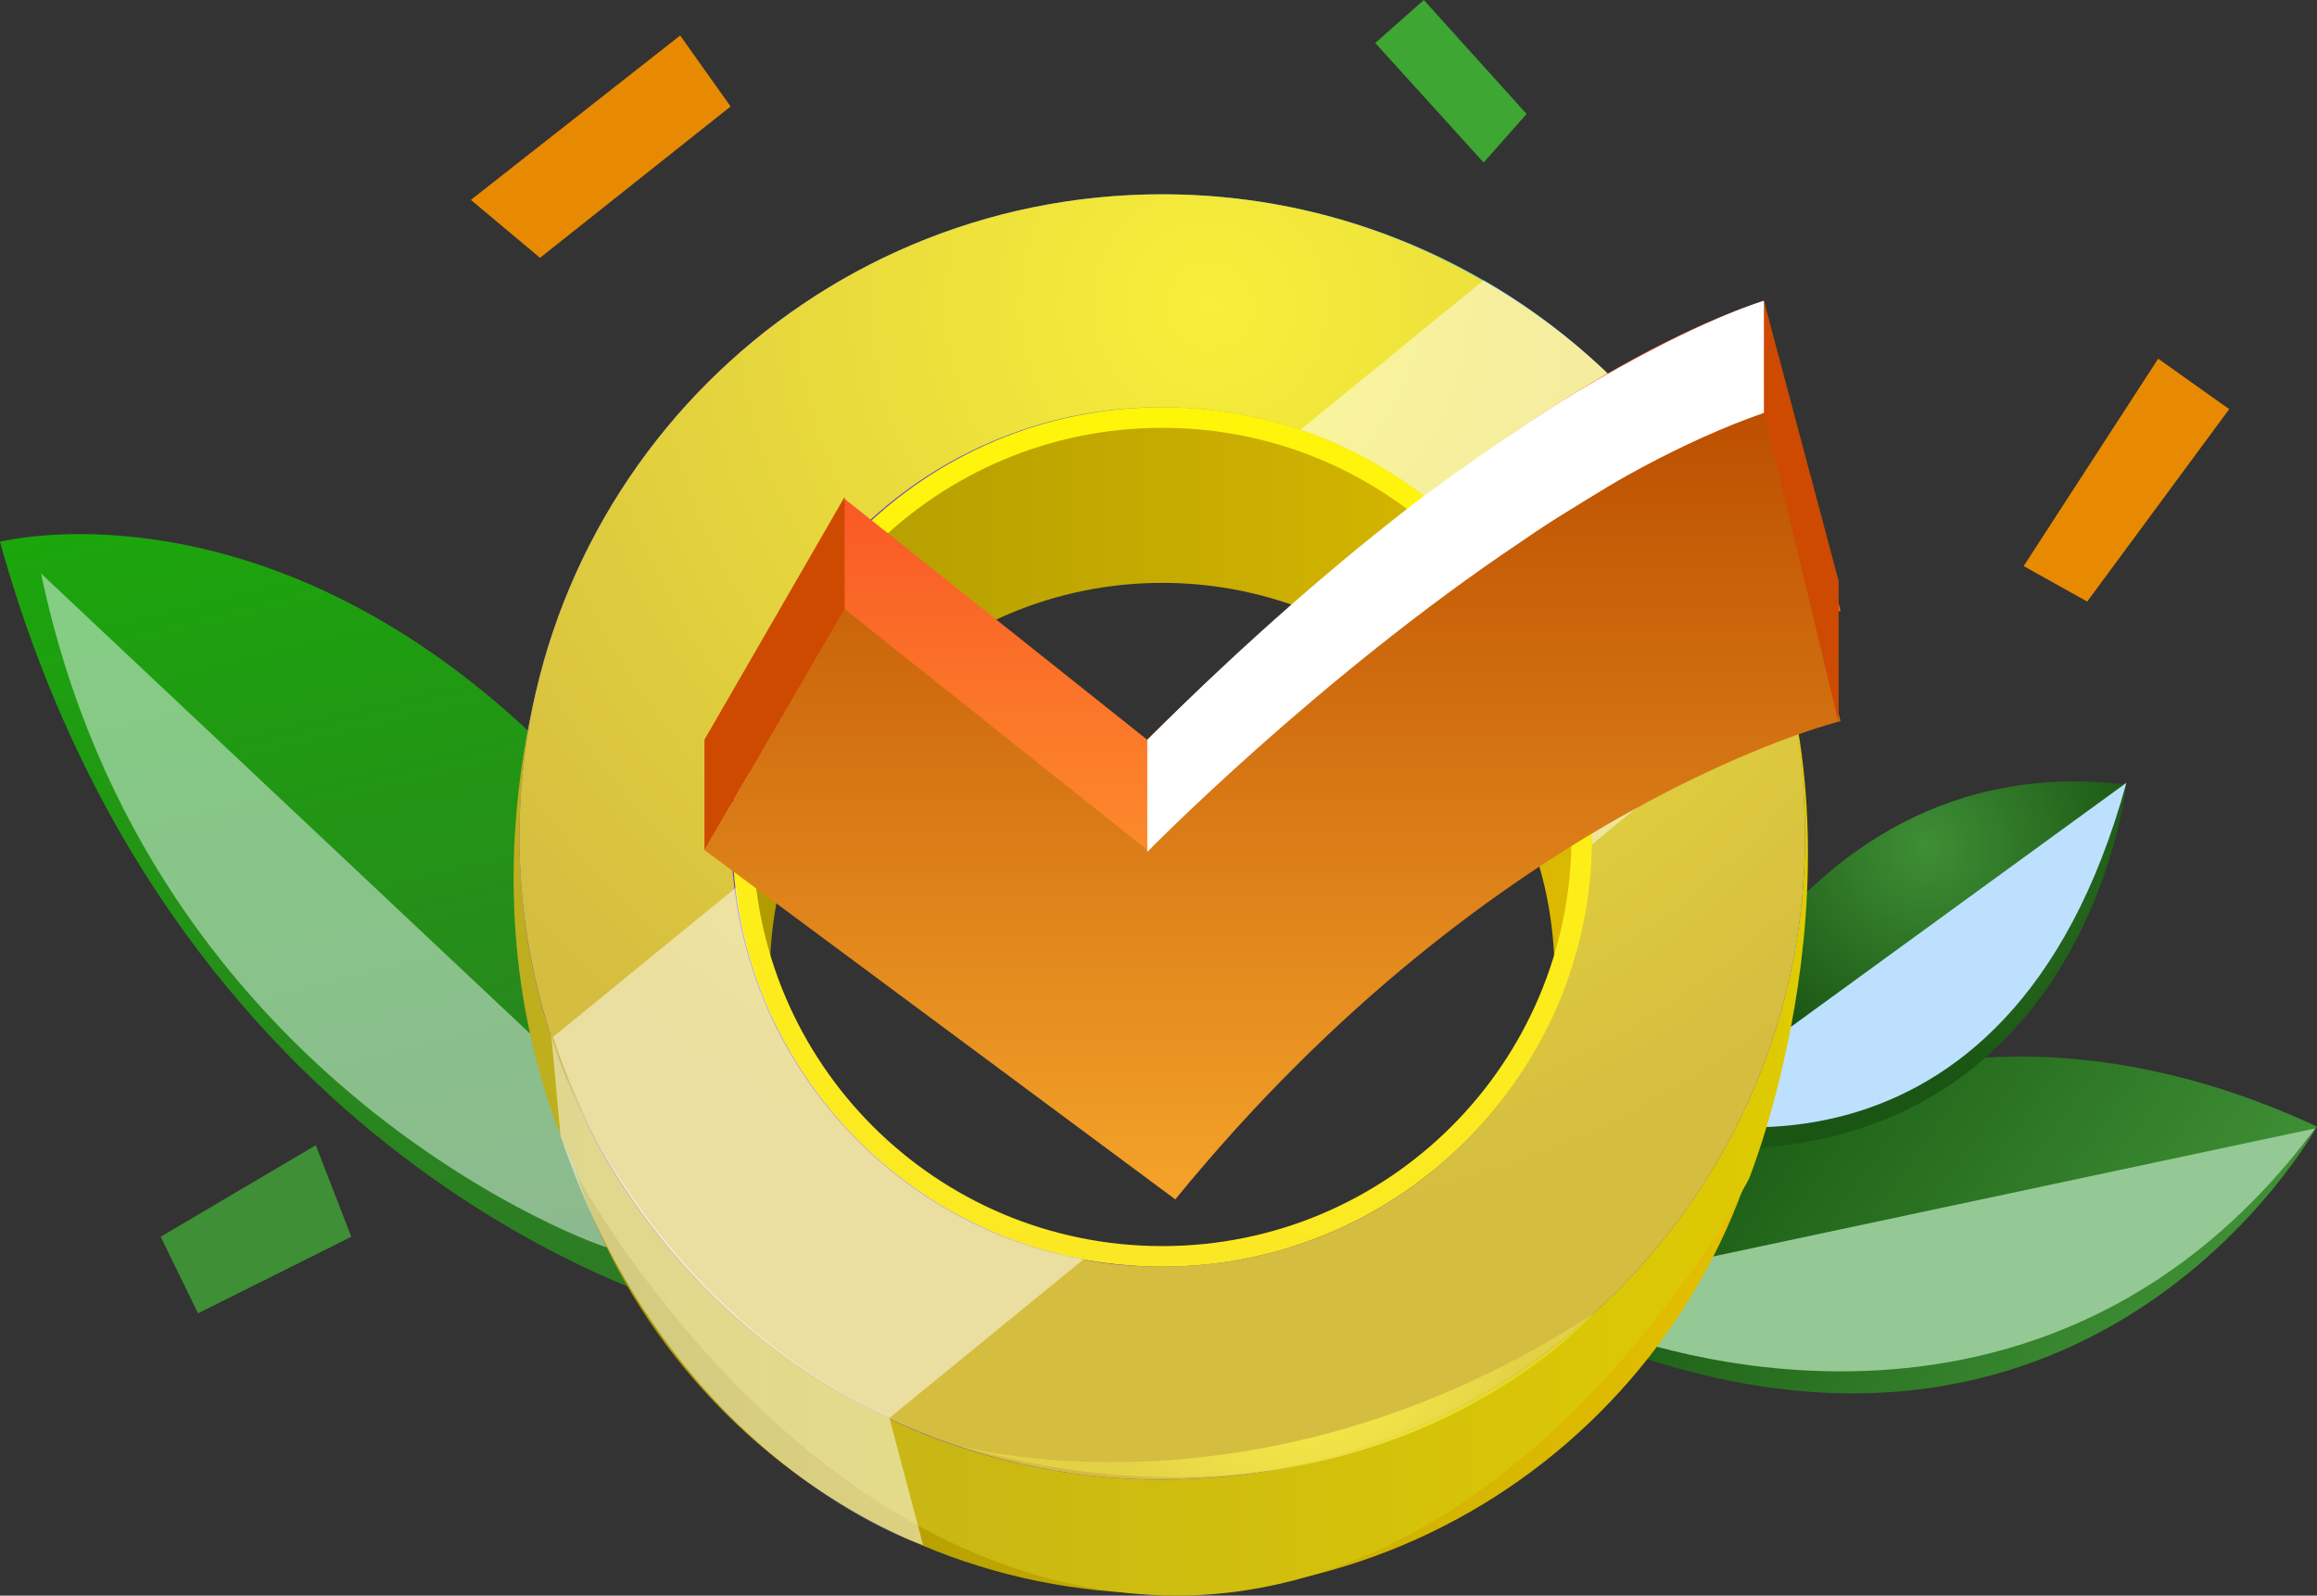 <svg viewBox="0 0 941 648" fill="none" xmlns="http://www.w3.org/2000/svg">
<rect x="0" y="0" width="941" height="648" fill="#333333" stroke="none"/>
<path d="M619.996 525.786C619.996 525.786 742.934 365.698 941 457.502C941 457.502 847.659 627.453 641.245 541.719L619.996 525.786Z" fill="url(#paint0_linear_64_225)"/>
<path d="M940.243 458.262L619.238 526.546L649.593 539.444C650.352 539.444 824.894 613.038 940.243 458.262Z" fill="#94C995"/>
<path d="M283.819 532.615C283.819 532.615 72.093 479.505 0 220.026C0 220.026 190.478 170.71 331.628 464.331L283.819 532.615Z" fill="url(#paint1_linear_64_225)"/>
<path d="M16.691 232.925L300.511 499.991L247.389 506.819C246.63 507.578 60.706 443.087 16.691 232.925Z" fill="#F1F9FF" fill-opacity="0.49"/>
<path d="M670.848 465.089C670.848 465.089 719.416 301.208 863.602 318.658C863.602 317.9 846.148 484.816 670.848 465.089Z" fill="url(#paint2_radial_64_225)"/>
<path d="M863.597 317.899L676.914 453.708C677.673 453.708 815.029 494.679 863.597 317.899Z" fill="#BDE0FF"/>
<path d="M472.016 144.914C333.142 144.914 220.828 257.203 220.828 396.047C220.828 534.891 333.142 647.18 472.016 647.18C610.89 647.18 723.203 534.891 723.203 396.047C723.962 257.203 610.89 144.914 472.016 144.914ZM472.016 555.376C383.986 555.376 312.652 484.057 312.652 396.047C312.652 308.037 383.986 236.718 472.016 236.718C560.045 236.718 631.38 308.037 631.38 396.047C632.138 484.057 560.045 555.376 472.016 555.376Z" fill="url(#paint3_linear_64_225)"/>
<path d="M226.901 251.134C226.901 251.134 180.609 362.665 235.248 478.747C235.248 478.747 324.037 643.387 472.776 647.939C621.516 651.733 710.304 478.747 710.304 478.747C710.304 478.747 762.667 349.766 712.581 236.719L638.97 238.236C638.97 238.236 679.949 572.827 472.776 556.135C266.362 539.444 284.575 306.52 284.575 306.52L226.901 251.134Z" fill="url(#paint4_linear_64_225)"/>
<path d="M472.018 78.906C327.832 78.906 210.965 195.747 210.965 339.902C210.965 484.057 327.832 600.898 472.018 600.898C616.204 600.898 733.071 484.057 733.071 339.902C733.071 195.747 616.204 78.906 472.018 78.906ZM472.018 514.406C375.641 514.406 297.477 436.258 297.477 339.902C297.477 243.546 375.641 165.399 472.018 165.399C568.395 165.399 646.559 243.546 646.559 339.902C646.559 436.258 568.395 514.406 472.018 514.406Z" fill="url(#paint5_radial_64_225)"/>
<path d="M726.241 278.447C709.546 208.646 664.013 149.466 603.303 114.566C564.6 91.804 519.827 78.906 472.018 78.906C327.832 78.906 210.965 195.747 210.965 339.902C210.965 367.975 215.518 395.288 223.866 421.084C246.632 489.368 295.959 545.513 360.463 575.861C394.612 591.794 431.797 600.898 472.018 600.898C616.204 600.898 733.071 484.057 733.071 339.902C733.071 318.658 730.794 298.173 726.241 278.447ZM472.018 514.406C460.635 514.406 450.011 513.647 439.386 511.371C365.017 497.714 307.342 436.258 298.235 360.387C297.477 353.559 296.718 346.731 296.718 339.902C296.718 243.546 374.882 165.399 471.259 165.399C490.99 165.399 509.961 168.434 527.416 174.504C596.473 198.024 645.8 263.273 645.8 339.902C645.8 340.661 645.8 341.42 645.8 342.937C645.041 437.776 567.636 514.406 472.018 514.406Z" fill="url(#paint6_radial_64_225)"/>
<path d="M472.022 165.398C375.645 165.398 297.48 243.546 297.48 339.902C297.48 436.258 375.645 514.405 472.022 514.405C568.399 514.405 646.563 436.258 646.563 339.902C646.563 243.546 568.399 165.398 472.022 165.398ZM472.022 506.059C380.198 506.059 305.828 431.706 305.828 339.902C305.828 248.098 380.198 173.744 472.022 173.744C563.846 173.744 638.215 248.098 638.215 339.902C638.215 431.706 563.846 506.059 472.022 506.059Z" fill="url(#paint7_linear_64_225)"/>
<path opacity="0.5" d="M440.145 511.37L361.223 575.86C296.718 545.512 246.632 489.367 224.625 421.083L298.995 360.387C307.343 436.258 365.776 497.713 440.145 511.37Z" fill="white"/>
<path opacity="0.5" d="M646.564 342.937C646.564 342.178 646.564 341.419 646.564 339.902C646.564 263.272 597.237 198.023 528.18 174.503L602.55 113.807C663.26 148.707 708.033 207.887 725.487 277.688L646.564 342.937Z" fill="white"/>
<path d="M387.02 586.483C387.02 586.483 509.957 622.901 647.314 533.373C646.555 534.132 557.008 635.799 387.02 586.483Z" fill="url(#paint8_radial_64_225)"/>
<path opacity="0.5" d="M361.224 575.861L374.883 627.453C374.883 627.453 272.435 594.828 227.662 461.295L223.867 420.325C223.867 421.084 253.463 524.268 361.224 575.861Z" fill="white"/>
<path d="M821.863 229.889L876.502 145.672L905.34 166.157L847.665 244.304L821.863 229.889Z" fill="#E88A01"/>
<path d="M191.238 81.182L276.232 14.416L296.722 43.247L219.317 104.702L191.238 81.182Z" fill="#E88A01"/>
<path d="M142.667 502.266L80.439 533.373L65.262 502.266L128.248 465.089L142.667 502.266Z" fill="#3E8F35"/>
<path d="M558.527 17.45L602.542 66.008L619.996 46.281L578.258 0L558.527 17.45Z" fill="#3EA632"/>
<path d="M286.094 300.448L343.009 202.575L465.947 300.448C465.947 300.448 605.58 158.569 716.376 122.151L747.49 248.097C747.49 248.097 607.857 282.239 477.33 442.327L286.094 300.448Z" fill="url(#paint9_linear_64_225)"/>
<path d="M286.094 345.212L343.009 247.338L465.947 345.212C465.947 345.212 605.58 203.333 716.376 166.915L747.49 292.861C747.49 292.861 607.857 327.003 477.33 487.091L286.094 345.212Z" fill="url(#paint10_linear_64_225)"/>
<path d="M716.375 122.151V166.915L746.73 293.62V235.958L716.375 122.151Z" fill="#CD4A00"/>
<path d="M343.009 201.816V247.339L286.094 345.212V300.449L343.009 201.816Z" fill="#CD4A00"/>
<path d="M716.374 122.151V167.674C683.742 179.055 649.593 198.022 617.72 220.025C535.003 275.411 465.945 345.971 465.945 345.971V300.448C506.925 259.478 544.109 227.612 576.741 202.575C608.614 179.055 635.174 161.604 657.182 149.465C695.125 128.221 716.374 122.151 716.374 122.151Z" fill="white"/>
<path d="M670.841 186.642L617.72 219.266L600.266 185.883C635.933 161.604 635.933 161.604 657.94 149.465L670.841 186.642Z" fill="white"/>
<defs>
<linearGradient id="paint0_linear_64_225" x1="688.967" y1="428.236" x2="870.782" y2="557.185" gradientUnits="userSpaceOnUse">
<stop stop-color="#175610"/>
<stop offset="1" stop-color="#3E8F35"/>
</linearGradient>
<linearGradient id="paint1_linear_64_225" x1="216.802" y1="549.311" x2="128.305" y2="189.053" gradientUnits="userSpaceOnUse">
<stop stop-color="#2E7826"/>
<stop offset="1" stop-color="#1BA60B"/>
</linearGradient>
<radialGradient id="paint2_radial_64_225" cx="0" cy="0" r="1" gradientUnits="userSpaceOnUse" gradientTransform="translate(782.195 343.674) rotate(156.939) scale(91.603 91.589)">
<stop stop-color="#3E8F35"/>
<stop offset="1" stop-color="#1A5513"/>
</radialGradient>
<linearGradient id="paint3_linear_64_225" x1="220.826" y1="395.904" x2="723.603" y2="395.904" gradientUnits="userSpaceOnUse">
<stop stop-color="#A59400"/>
<stop offset="1" stop-color="#E6C100"/>
</linearGradient>
<linearGradient id="paint4_linear_64_225" x1="208.332" y1="441.767" x2="733.545" y2="441.767" gradientUnits="userSpaceOnUse">
<stop stop-color="#BEAE1D"/>
<stop offset="1" stop-color="#DFCB01"/>
</linearGradient>
<radialGradient id="paint5_radial_64_225" cx="0" cy="0" r="1" gradientUnits="userSpaceOnUse" gradientTransform="translate(582.443 106.235) scale(261.152 261.095)">
<stop stop-color="#39AEF7"/>
<stop offset="1" stop-color="#6840D5"/>
</radialGradient>
<radialGradient id="paint6_radial_64_225" cx="0" cy="0" r="1" gradientUnits="userSpaceOnUse" gradientTransform="translate(491.377 124.753) scale(372.674 372.592)">
<stop stop-color="#F7EF39"/>
<stop offset="1" stop-color="#D5BD40"/>
</radialGradient>
<linearGradient id="paint7_linear_64_225" x1="472.21" y1="514.595" x2="472.21" y2="165.176" gradientUnits="userSpaceOnUse">
<stop stop-color="#FBE824"/>
<stop offset="1" stop-color="#FFF509"/>
</linearGradient>
<radialGradient id="paint8_radial_64_225" cx="0" cy="0" r="1" gradientUnits="userSpaceOnUse" gradientTransform="translate(526.48 539.771) scale(93.973 93.953)">
<stop stop-color="#FDF53F"/>
<stop offset="1" stop-color="#FFF853" stop-opacity="0.33"/>
</radialGradient>
<linearGradient id="paint9_linear_64_225" x1="516.537" y1="442.067" x2="516.537" y2="121.834" gradientUnits="userSpaceOnUse">
<stop stop-color="#FFAB2D"/>
<stop offset="1" stop-color="#F73D24"/>
</linearGradient>
<linearGradient id="paint10_linear_64_225" x1="516.537" y1="487.287" x2="516.537" y2="167.053" gradientUnits="userSpaceOnUse">
<stop stop-color="#F4A32A"/>
<stop offset="1" stop-color="#BC4F00"/>
</linearGradient>
</defs>
</svg>
